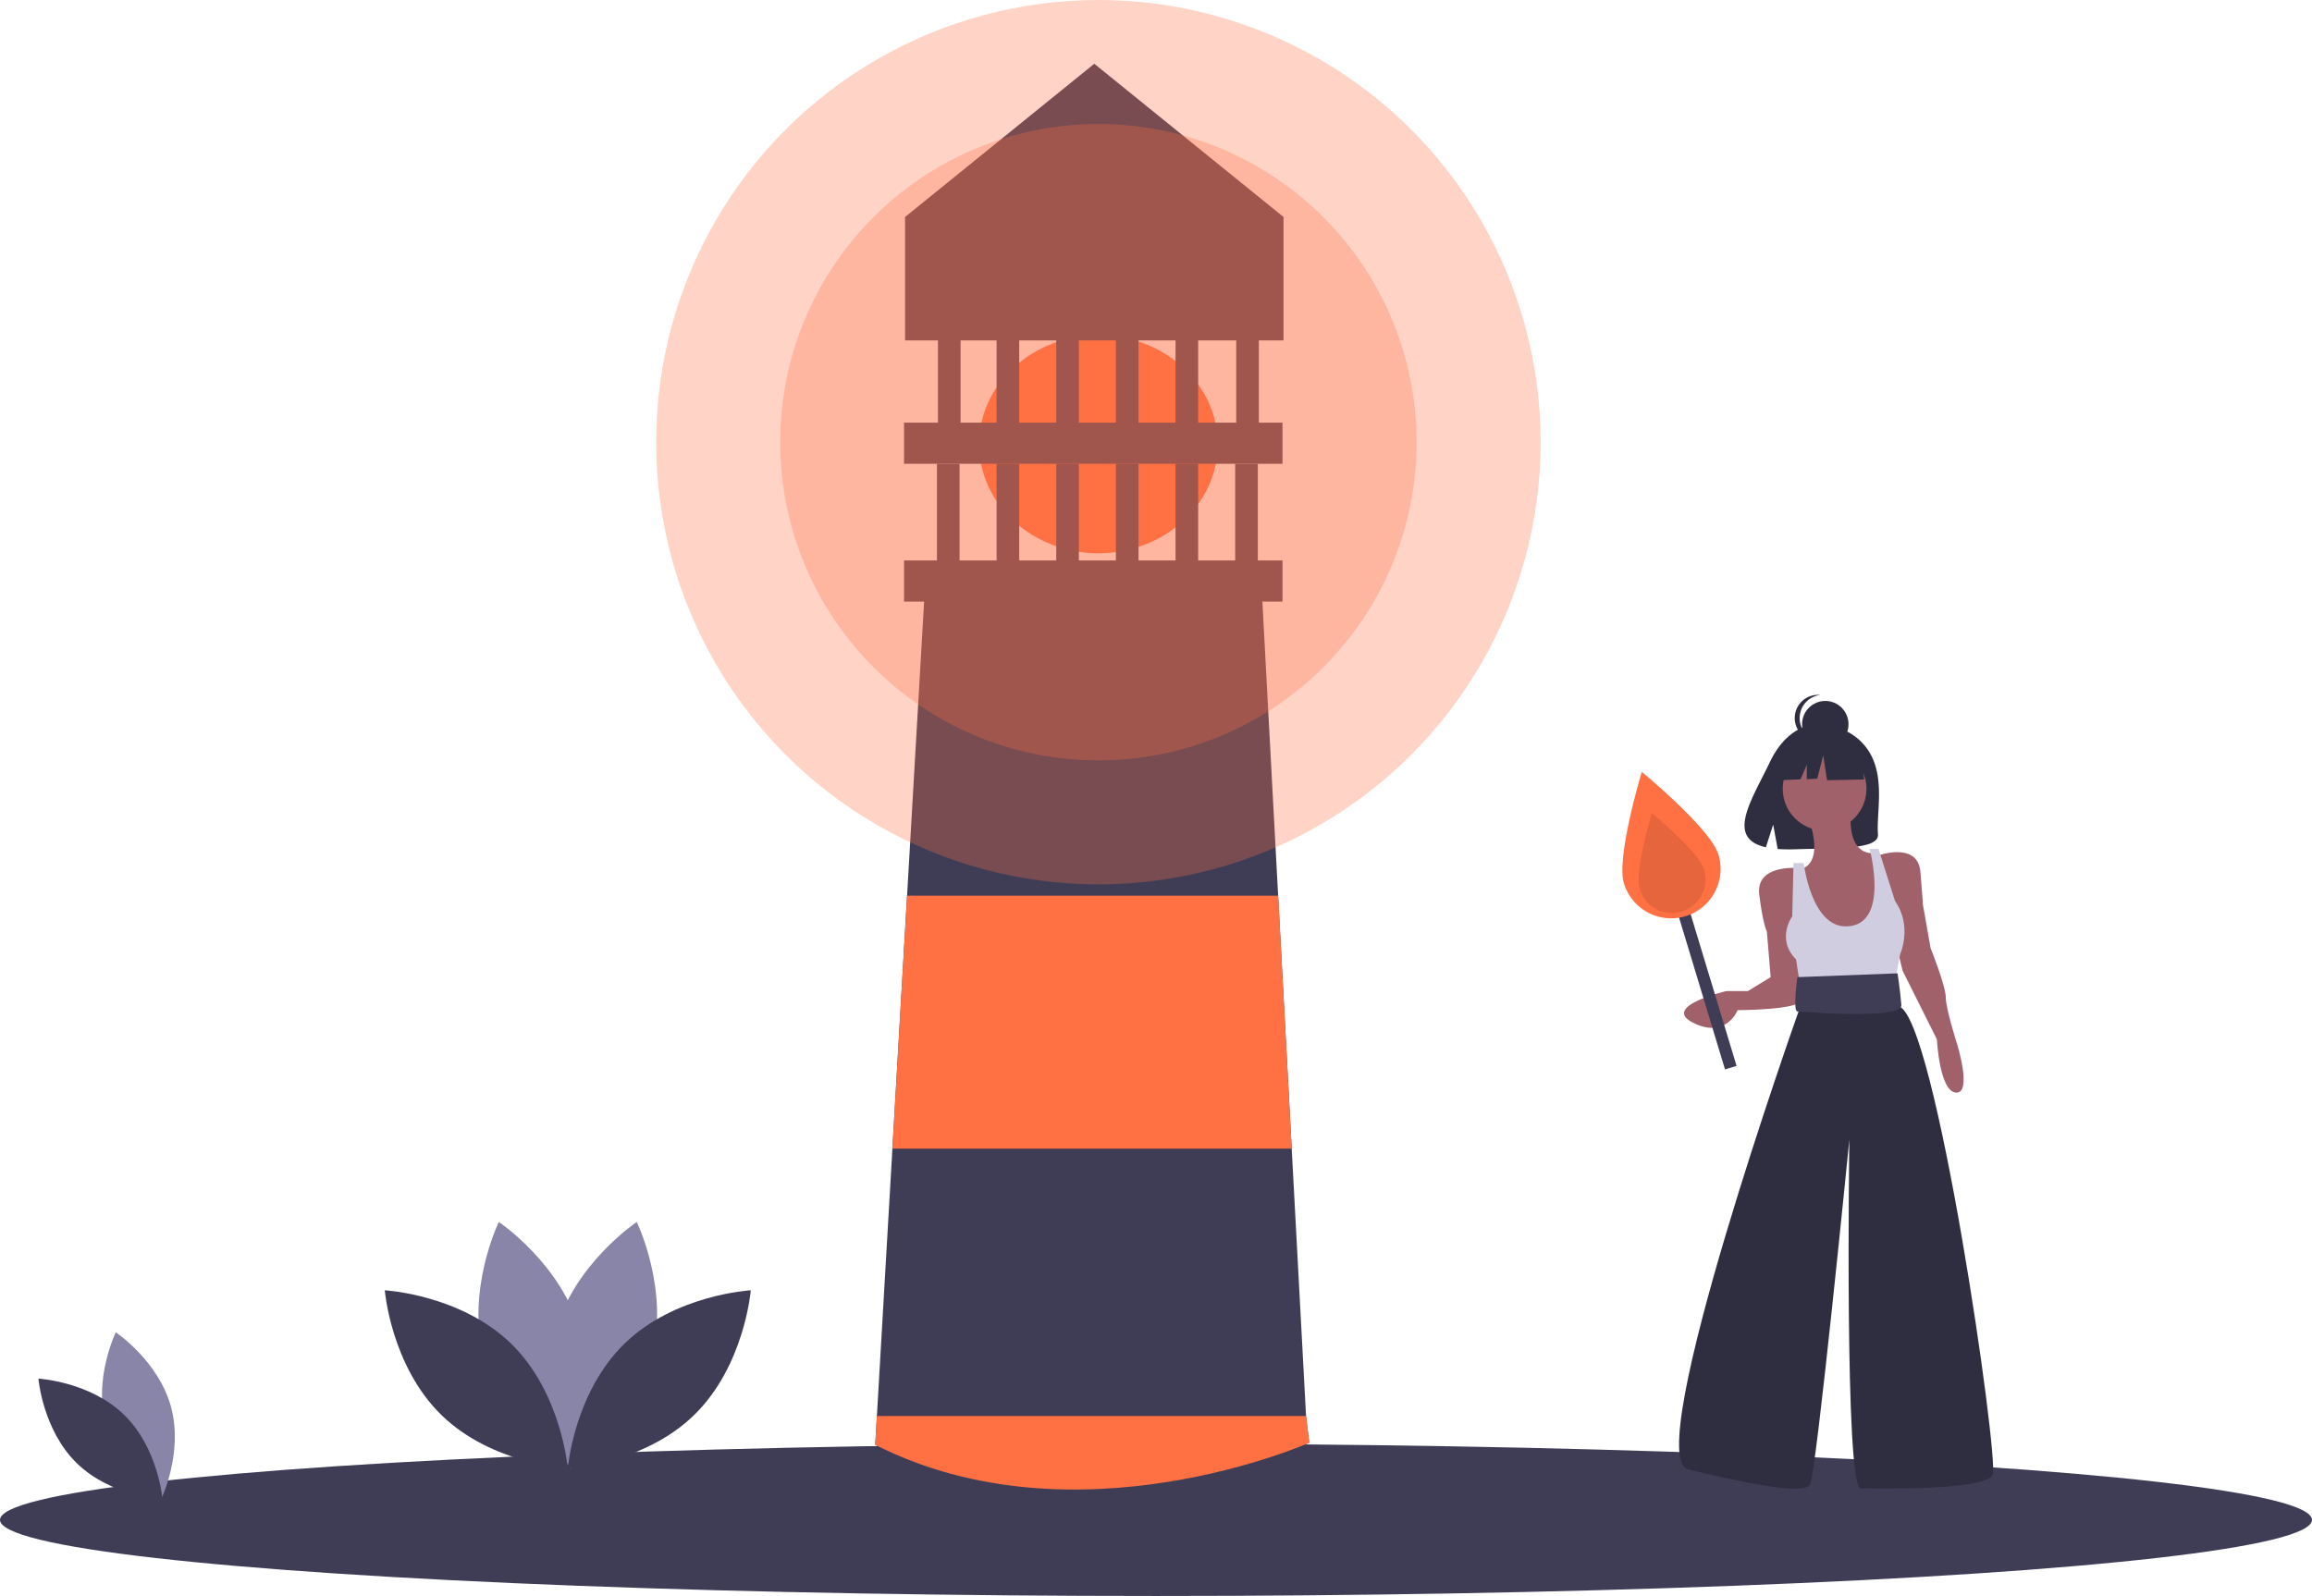 <svg data-name="Layer 1" xmlns="http://www.w3.org/2000/svg" width="1124" height="776" viewBox="0 0 1124 776" xmlns:xlink="http://www.w3.org/1999/xlink"><title>light_the_fire</title><ellipse cx="562" cy="739" rx="562" ry="37" fill="#3f3d56"/><ellipse cx="534" cy="216" rx="58" ry="53" fill="#ff7043"/><path d="M674.5,763.5s-123.5,49.5-211,1l.81-14,7.54-130,7.13-123,8.52-147h164l7.88,147,6.6,123,6.97,130Z" transform="translate(-38 -62)" fill="#3f3d56"/><path d="M463.5,350.5" transform="translate(-38 -62)" fill="none" stroke="#2f2e41" stroke-miterlimit="10"/><path d="M674.5,763.5s-113.5,50.5-211,1l.81-14H672.95Z" transform="translate(-38 -62)" fill="#ff7043"/><polygon points="627.98 558.5 433.85 558.5 440.98 435.5 621.38 435.5 627.98 558.5" fill="#ff7043"/><rect x="439.5" y="272.5" width="184" height="20" fill="#3f3d56"/><rect x="439.5" y="205.5" width="184" height="20" fill="#3f3d56"/><rect x="455.5" y="225.5" width="11" height="52" fill="#3f3d56"/><rect x="484.5" y="225.5" width="11" height="52" fill="#3f3d56"/><rect x="513.5" y="225.5" width="11" height="52" fill="#3f3d56"/><rect x="542.5" y="225.5" width="11" height="52" fill="#3f3d56"/><rect x="571.5" y="225.5" width="11" height="52" fill="#3f3d56"/><rect x="484.5" y="146" width="11" height="68.5" fill="#3f3d56"/><rect x="513.5" y="146" width="11" height="68.5" fill="#3f3d56"/><rect x="542.5" y="146" width="11" height="68.5" fill="#3f3d56"/><rect x="571.5" y="146" width="11" height="68.5" fill="#3f3d56"/><rect x="600.5" y="225.5" width="11" height="52" fill="#3f3d56"/><rect x="456" y="154" width="11" height="61" fill="#3f3d56"/><rect x="601" y="154" width="11" height="61" fill="#3f3d56"/><polygon points="624 165.5 440 165.5 440 105.5 532 31 624 105.5 624 165.5" fill="#3f3d56"/><circle cx="534" cy="215" r="154.695" fill="#ff7043" opacity="0.3"/><circle cx="534" cy="215" r="215" fill="#ff7043" opacity="0.3"/><path d="M89.409,754.734c6.073,22.45,26.875,36.354,26.875,36.354s10.955-22.495,4.882-44.945-26.875-36.354-26.875-36.354S83.335,732.284,89.409,754.734Z" transform="translate(-38 -62)" fill="#8985a8"/><path d="M98.333,749.91c16.665,16.223,18.7,41.16,18.7,41.16S92.049,789.706,75.385,773.483,56.684,732.323,56.684,732.323,81.668,733.687,98.333,749.91Z" transform="translate(-38 -62)" fill="#3f3d56"/><path d="M354.757,722.408c-8.953,33.096-39.62,53.593-39.62,53.593s-16.151-33.162-7.197-66.258,39.62-53.593,39.62-53.593S363.71,689.312,354.757,722.408Z" transform="translate(-38 -62)" fill="#8985a8"/><path d="M273.309,722.408c8.953,33.096,39.62,53.593,39.62,53.593s16.151-33.162,7.197-66.258-39.62-53.593-39.62-53.593S264.356,689.312,273.309,722.408Z" transform="translate(-38 -62)" fill="#8985a8"/><path d="M286.465,715.295c24.568,23.916,27.568,60.679,27.568,60.679s-36.831-2.011-61.399-25.927S225.066,689.369,225.066,689.369,261.897,691.38,286.465,715.295Z" transform="translate(-38 -62)" fill="#3f3d56"/><path d="M341.601,715.295C317.034,739.211,314.033,775.975,314.033,775.975s36.831-2.011,61.399-25.927S403,689.369,403,689.369,366.169,691.38,341.601,715.295Z" transform="translate(-38 -62)" fill="#3f3d56"/><path d="M946.958,427.973c-7.884-13.322-23.483-13.943-23.483-13.943s-15.2-1.944-24.951,18.346c-9.088,18.912-21.632,37.171-2.019,41.598l3.543-11.026,2.194,11.847a76.737,76.737,0,0,0,8.391.143c21.003-.678,41.005.198,40.361-7.338C950.138,457.581,954.544,440.791,946.958,427.973Z" transform="translate(-38 -62)" fill="#2f2e41"/><circle cx="887.046" cy="383.501" r="20.358" fill="#a0616a"/><path d="M916.718,458.765s9.253,21.591-3.084,25.91l12.338,40.715,20.975-1.234,5.552-13.572-1.234-20.358-1.851-13.572s-12.955,3.084-11.721-19.741Z" transform="translate(-38 -62)" fill="#a0616a"/><path d="M911.783,484.057s-20.358-1.851-18.507,12.955,3.701,17.89,3.701,17.89l1.851,22.208-11.104,6.786H877.236s-32.079,7.403-16.039,15.422,21.591-6.169,21.591-6.169,29.611,0,31.462-4.935S911.783,484.057,911.783,484.057Z" transform="translate(-38 -62)" fill="#a0616a"/><path d="M951.264,477.888s19.124-6.786,20.358,8.02,1.234,16.039,1.234,16.039l3.701,20.975s7.403,18.507,7.403,24.059,5.552,22.825,5.552,22.825,7.403,24.059-.617,23.442-9.253-25.91-9.253-25.91l-16.656-33.313-4.935-20.358Z" transform="translate(-38 -62)" fill="#a0616a"/><path d="M914.867,481.59h-4.935l-.617,25.91s-8.02,11.104,1.851,20.975l2.468,16.039,45.034-1.851,3.084-16.656s6.169-13.572-2.468-25.91L951.264,474.804h-4.318s10.002,36.877-11.104,37.631C918.569,513.052,914.867,481.59,914.867,481.59Z" transform="translate(-38 -62)" fill="#d0cde1"/><path d="M916.101,541.429l-3.701,12.338S835.287,770.915,858.729,776.468s56.138,12.955,59.222,7.403,19.124-167.797,19.124-167.797-2.468,169.647,5.552,169.647,61.073,1.234,64.157-6.786-27.76-222.701-45.651-227.636l-4.935-11.104Z" transform="translate(-38 -62)" fill="#2f2e41"/><path d="M960.518,535.26l-48.735,1.851s-2.224,16.656,0,16.656c.617,0,51.203,4.318,50.586-3.084S960.518,535.26,960.518,535.26Z" transform="translate(-38 -62)" fill="#3f3d56"/><circle cx="887.384" cy="352.097" r="11.279" fill="#2f2e41"/><path d="M912.918,411.129a11.279,11.279,0,0,1,10.091-11.215,11.279,11.279,0,1,0,0,22.43A11.279,11.279,0,0,1,912.918,411.129Z" transform="translate(-38 -62)" fill="#2f2e41"/><polygon points="905.472 364.689 890.062 356.616 868.78 359.919 864.377 379.366 875.338 378.944 878.4 371.799 878.4 378.826 883.457 378.632 886.392 367.257 888.227 379.366 906.206 378.999 905.472 364.689" fill="#2f2e41"/><rect x="863.757" y="494.973" width="5.869" height="88.038" transform="translate(-156.961 212.121) rotate(-16.836)" fill="#3f3d56"/><path d="M873.438,477.548A24.01,24.01,0,0,1,827.475,491.456c-3.841-12.692,8.697-54.159,8.697-54.159S869.597,464.856,873.438,477.548Z" transform="translate(-38 -62)" fill="#ff7043"/><path d="M866.435,484.754a16.346,16.346,0,1,1-31.29,9.468c-2.615-8.641,5.921-36.87,5.921-36.87S863.821,476.113,866.435,484.754Z" transform="translate(-38 -62)" opacity="0.1"/></svg>
